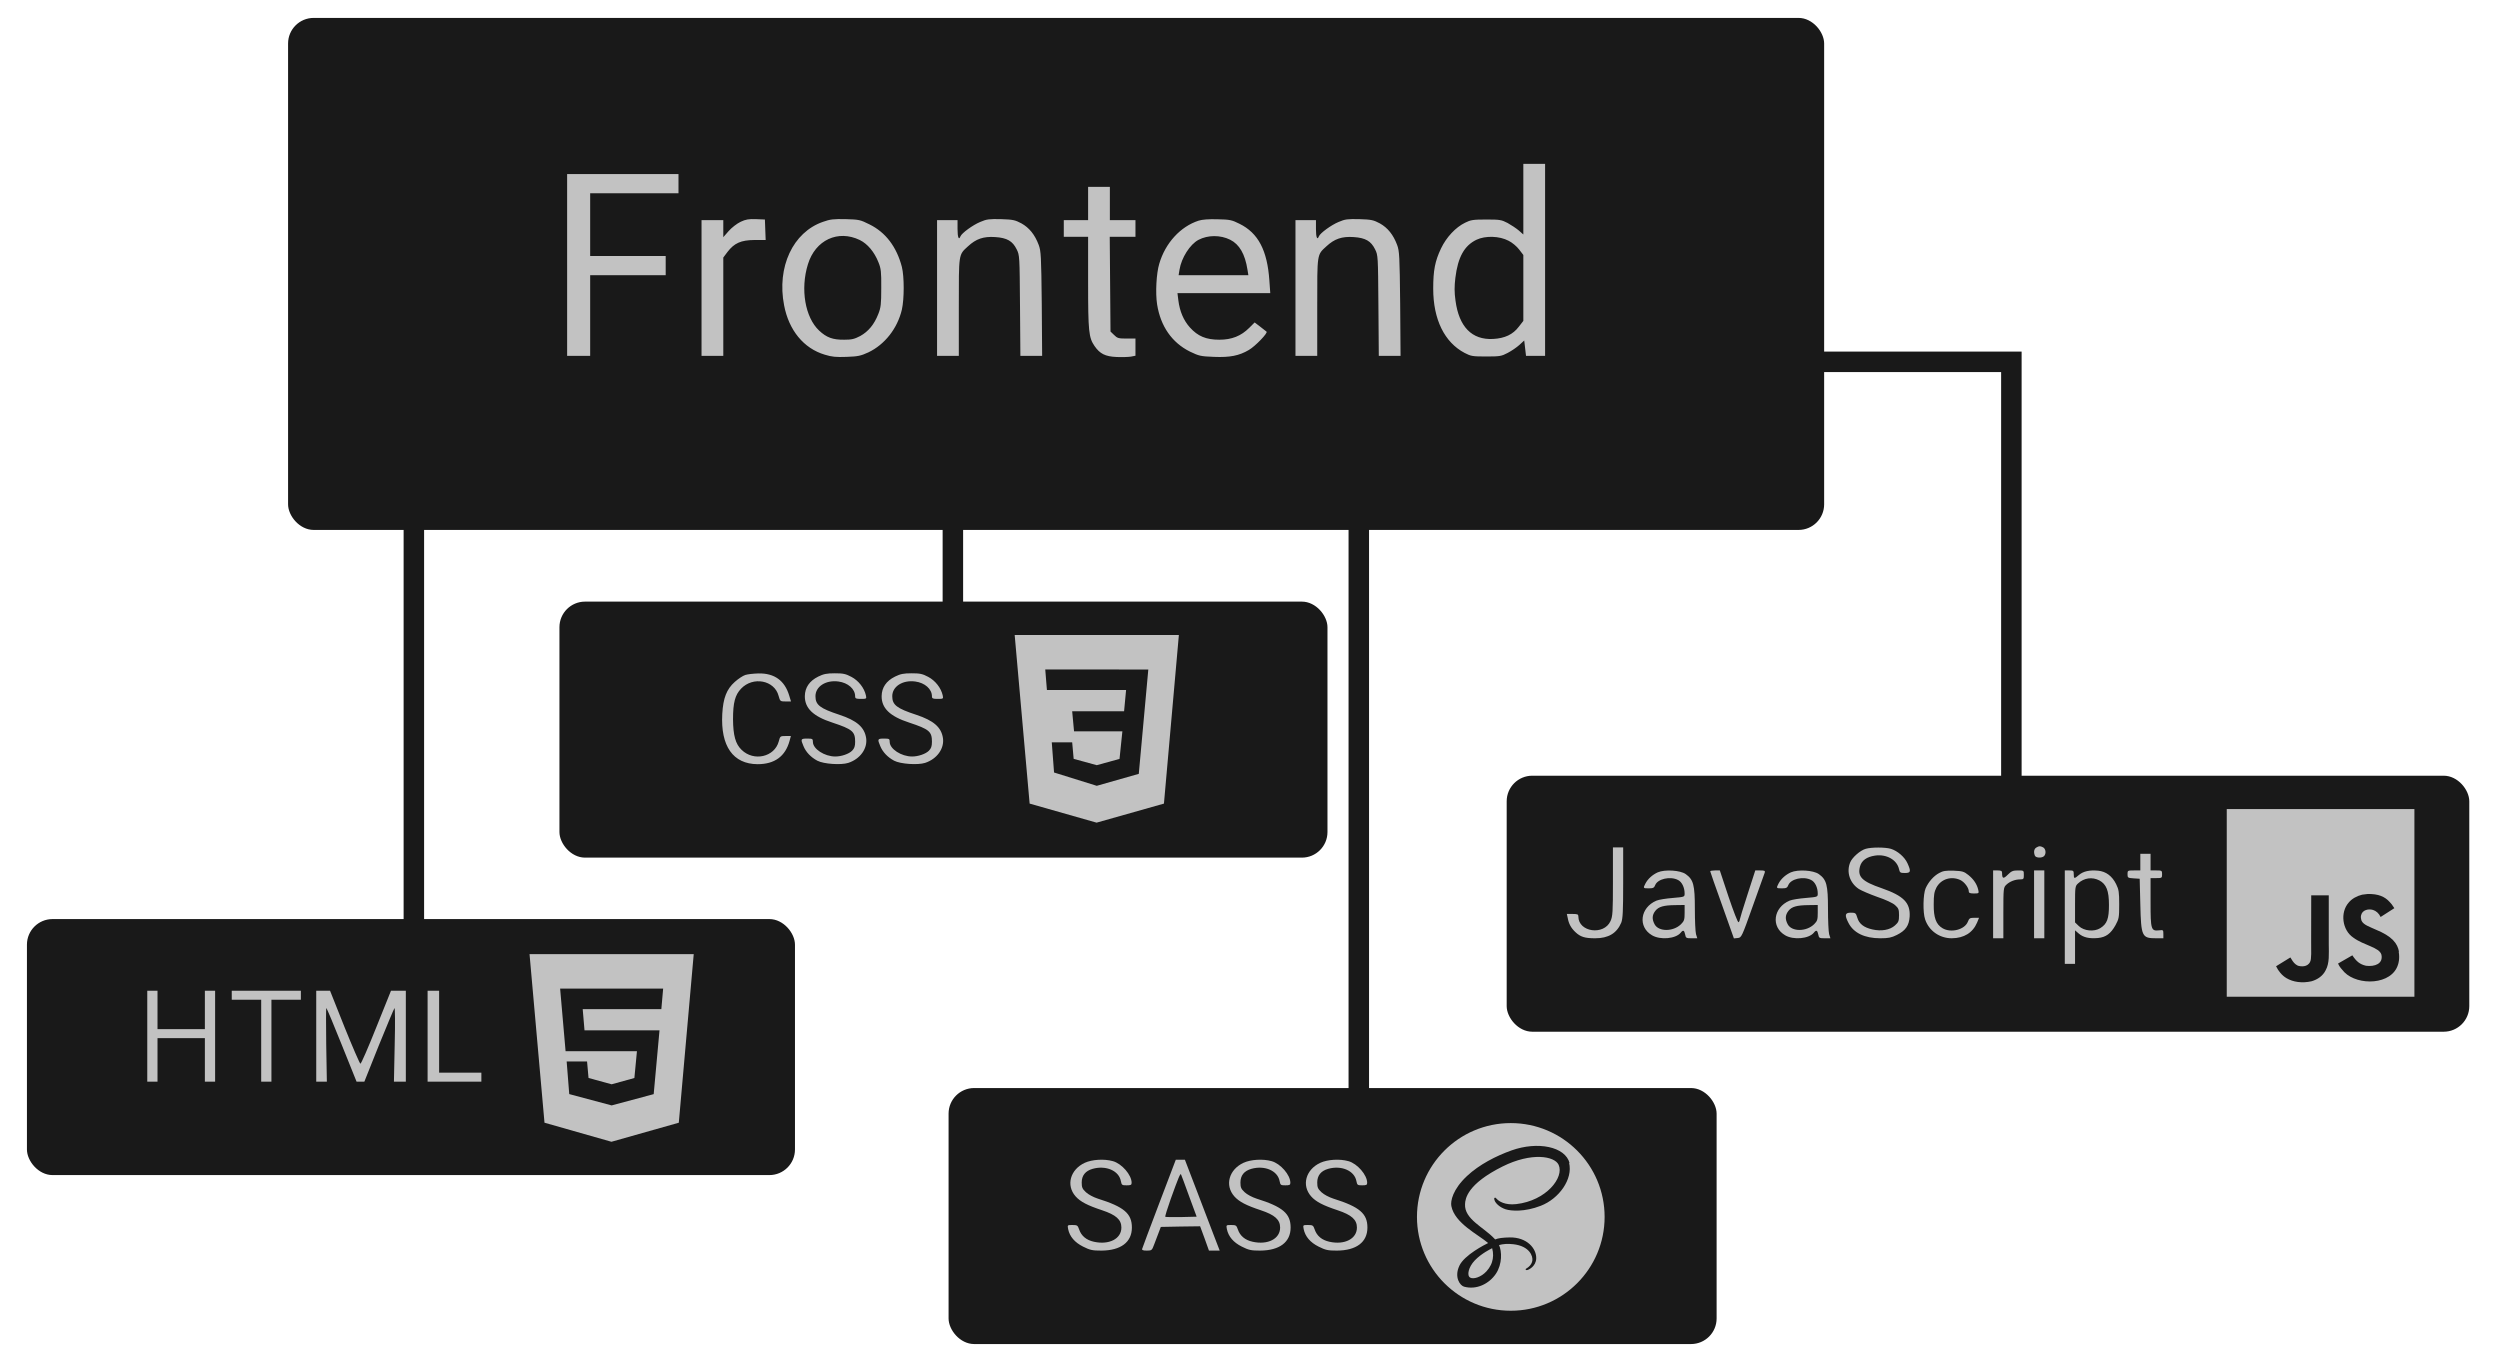 <svg xmlns:xlink="http://www.w3.org/1999/xlink" width="488.259" xmlns="http://www.w3.org/2000/svg" id="screenshot" version="1.1" viewBox="0 0 488.259 266.335" height="266.335" style="-webkit-print-color-adjust: exact;"><g id="shape-719112e0-1886-11ec-993a-293f9893854e"><g id="shape-c1f6b290-1885-11ec-993a-293f9893854e"><rect rx="0" ry="0" x="-1.2437567420420237e-8" y="-7.714788807788864e-10" transform="matrix(1,5.148934621792617e-18,5.148934622540089e-18,1,-4.730804619157425e-7,-2.3793859327270184e-7)" width="488" height="266" style="fill: rgb(177, 178, 181); fill-opacity: 0;"/></g><g id="shape-7a6bdd10-1330-11ec-8bc5-e98ba5337ee1"><g id="shape-3c5bb830-132e-11ec-8bc5-e98ba5337ee1"><g id="shape-427e5a20-1260-11ec-a24a-8550932f84af"><path d="M186.1,97.667L186.1,143.667M265.379,97.667L265.379,223.667M341.648,70.667L392.828,70.667L392.828,169.667M80.828,97.667L80.828,189.667" style="fill: none; stroke-width: 4; stroke: rgb(25, 25, 25); stroke-opacity: 1;"/></g><g id="shape-12d1c320-1260-11ec-a24a-8550932f84af"><g id="shape-12d1c321-1260-11ec-a24a-8550932f84af"><rect rx="5" ry="5" x="56.262" y="3.498" transform="matrix(1,1.7453292519943285e-8,-1.7453292519943298e-8,1,9.337138919818244e-7,-0)" width="300" height="100" style="fill: rgb(25, 25, 25); fill-opacity: 1;"/></g><g id="shape-12d1ea30-1260-11ec-a24a-8550932f84af"><g><path d="M7650 1824 l0 -276 -35 31 c-20 17 -59 43 -88 59 -48 25 -61 27 -167
27 -102 0 -121 -3 -165 -25 -74 -36 -146 -113 -188 -201 -47 -99 -61 -171 -61
-314 0 -241 88 -419 245 -502 50 -26 62 -28 169 -28 106 0 119 2 168 28 29 15
70 43 91 62 l38 35 7 -60 7 -60 74 0 75 0 0 750 0 750 -85 0 -85 0 0 -276z
m-115 -325 c28 -14 64 -44 82 -68 l33 -43 0 -257 0 -258 -35 -45 c-46 -61
-109 -91 -201 -96 -166 -9 -267 95 -294 300 -9 64 -9 110 -1 177 20 163 70
252 165 298 70 33 179 30 251 -8z M180 1310 l0 -710 90 0 90 0 0 315 0 315
295 0 295 0 0 75 0 75 -295 0 -295 0 0 245 0 245 345 0 345 0 0 75 0 75 -435
0 -435 0 0 -710z M4250 1790 l0 -130 -95 0 -95 0 0 -65 0 -65 95 0 95 0 0
-358 c0 -382 5 -429 50 -495 42 -61 84 -82 172 -86 43 -2 94 0 113 3 l35 7 0
67 0 67 -70 0 c-63 0 -72 3 -97 28 l-28 27 -3 370 -3 370 101 0 100 0 0 65 0
65 -100 0 -100 0 0 130 0 130 -85 0 -85 0 0 -130z M1535 1647 c-29 -14 -69
-45 -93 -72 l-42 -48 0 67 0 66 -85 0 -85 0 0 -530 0 -530 85 0 85 0 0 384 0
384 33 44 c53 69 105 92 210 93 l88 0 -3 80 -3 80 -70 3 c-56 2 -80 -2 -120
-21z M2179 1647 c-235 -81 -362 -353 -304 -652 37 -195 153 -337 318 -386 55
-17 87 -20 170 -17 89 3 111 8 170 35 128 61 227 186 262 334 19 84 19 258 0
334 -41 157 -127 270 -253 332 -72 36 -81 38 -186 41 -95 2 -121 -1 -177 -21z
m287 -142 c61 -30 114 -93 146 -174 20 -49 23 -74 22 -201 0 -127 -3 -152 -23
-203 -32 -82 -78 -137 -141 -172 -46 -24 -67 -29 -125 -29 -90 -1 -138 17
-196 71 -110 103 -148 324 -88 518 58 190 235 272 405 190z M3407 1646 c-58
-24 -144 -87 -154 -112 -13 -34 -23 -8 -23 56 l0 70 -80 0 -80 0 0 -530 0
-530 85 0 85 0 0 380 c0 425 -3 407 72 476 63 58 120 78 212 72 93 -6 136 -31
168 -96 23 -46 23 -52 26 -439 l3 -393 85 0 85 0 -3 408 c-4 373 -6 411 -24
459 -30 80 -74 134 -135 168 -49 26 -65 30 -159 33 -93 2 -112 0 -163 -22z
M5113 1656 c-142 -46 -260 -175 -307 -336 -23 -75 -31 -229 -17 -318 27 -171
116 -299 257 -369 71 -34 83 -37 188 -41 124 -5 196 9 272 54 51 30 150 133
138 143 -5 4 -28 22 -51 40 l-42 32 -42 -42 c-64 -64 -137 -93 -234 -93 -103
0 -168 27 -230 96 -49 55 -79 125 -90 211 l-7 57 362 0 363 0 -7 98 c-16 236
-87 372 -234 444 -60 30 -75 33 -172 35 -68 2 -120 -2 -147 -11z m247 -149
c72 -36 116 -112 135 -234 l7 -43 -272 0 -273 0 7 43 c15 93 82 198 148 233
74 39 172 39 248 1z M6207 1646 c-58 -24 -144 -87 -154 -112 -13 -34 -23 -8
-23 56 l0 70 -80 0 -80 0 0 -530 0 -530 85 0 85 0 0 380 c0 425 -3 407 72 476
63 58 120 78 212 72 93 -6 136 -31 168 -96 23 -46 23 -52 26 -439 l3 -393 85
0 85 0 -3 408 c-4 373 -6 411 -24 459 -30 80 -74 134 -135 168 -49 26 -65 30
-159 33 -93 2 -112 0 -163 -22z" transform="translate(106.262, 22.498) scale(0.25, 0.25) translate(0,248) scale(0.1,-0.1)" fill="#c2c2c2" stroke="none"/></g></g></g></g><g id="shape-ceb8c910-132f-11ec-8bc5-e98ba5337ee1"><g id="shape-48ff14f0-132f-11ec-8bc5-e98ba5337ee1"><rect rx="5" ry="5" x="185.262" y="212.498" transform="matrix(1,8.698226992842604e-8,0,1,-0.001,-0)" width="150" height="50" style="fill: rgb(25, 25, 25); fill-opacity: 1;"/></g><g id="shape-c7ae6ad0-132f-11ec-8bc5-e98ba5337ee1"><g id="shape-444091a0-1262-11ec-a24a-8550932f84af" style="fill: rgb(255, 255, 255); fill-opacity: 1;"><g id="shape-4444d760-1262-11ec-a24a-8550932f84af"><path d="M295.063,219.343C305.183,219.343,313.387,227.548,313.387,237.667C313.387,247.787,305.183,255.992,295.063,255.992C284.943,255.992,276.738,247.787,276.738,237.667C276.738,227.548,284.943,219.343,295.063,219.343ZZM291.421,243.773C291.688,244.757,291.659,245.678,291.384,246.509L291.285,246.784C291.248,246.877,291.206,246.967,291.166,247.053C290.952,247.495,290.668,247.908,290.318,248.289C289.252,249.449,287.765,249.888,287.127,249.519C286.44,249.119,286.782,247.48,288.019,246.175C289.349,244.773,291.256,243.87,291.256,243.87L291.256,243.866L291.421,243.773ZZM306.555,227.187C305.728,223.93,300.33,222.86,295.222,224.675C292.184,225.755,288.894,227.451,286.528,229.664C283.714,232.292,283.266,234.583,283.451,235.54C284.103,238.917,288.73,241.125,290.633,242.763L290.633,242.772C290.072,243.047,285.966,245.107,285.004,247.239C283.973,249.484,285.165,251.089,285.943,251.293C288.348,251.959,290.822,250.743,292.151,248.775C293.433,246.849,293.32,244.376,292.768,243.162C293.525,242.956,294.417,242.864,295.562,243.003C298.771,243.369,299.412,245.385,299.273,246.21C299.135,247.033,298.474,247.514,298.244,247.651C298.015,247.79,297.946,247.834,297.967,247.928C297.99,248.065,298.106,248.065,298.288,248.042C298.54,247.996,299.962,247.355,300.03,245.796C300.099,243.826,298.219,241.629,294.877,241.673C293.502,241.697,292.63,241.812,292.013,242.064C291.968,241.995,291.92,241.949,291.853,241.903C289.792,239.682,285.966,238.124,286.127,235.169C286.172,234.093,286.562,231.254,293.456,227.818C299.114,224.999,303.628,225.779,304.407,227.497C305.526,229.947,302,234.506,296.113,235.169C293.869,235.421,292.701,234.552,292.401,234.23C292.082,233.886,292.036,233.864,291.922,233.934C291.738,234.025,291.853,234.323,291.922,234.506C292.105,234.965,292.815,235.766,294.053,236.179C295.129,236.522,297.764,236.727,300.925,235.491C304.474,234.119,307.246,230.292,306.444,227.085L306.555,227.187ZZ" style="fill: rgb(194, 194, 194);"/></g></g><g id="shape-d2e4dc00-132e-11ec-8bc5-e98ba5337ee1"><g><path d="M184 1056 c-114 -53 -148 -176 -72 -262 37 -42 93 -71 208 -109 108
-36 150 -73 150 -135 0 -88 -96 -137 -214 -111 -60 13 -99 46 -116 96 -11 32
-15 35 -52 35 -40 0 -40 0 -34 -32 12 -58 51 -104 117 -137 54 -27 72 -31 143
-31 152 1 238 66 238 180 0 110 -62 162 -266 226 -34 11 -74 32 -93 50 -28 26
-33 38 -33 76 0 55 29 91 86 107 104 29 205 -15 220 -96 6 -31 9 -33 45 -33
33 0 39 3 39 20 0 61 -77 150 -147 169 -68 19 -162 13 -219 -13z M765 738
c-71 -187 -131 -347 -133 -355 -3 -9 8 -13 36 -13 39 0 41 2 58 48 10 26 25
67 35 92 l17 45 153 3 154 2 35 -95 34 -95 42 0 42 0 -47 122 c-26 68 -87 228
-136 356 l-89 232 -35 0 -36 0 -130 -342z m234 57 l59 -160 -121 -3 c-66 -1
-122 0 -124 2 -3 3 16 65 42 138 60 167 76 206 81 193 3 -5 31 -82 63 -170z
M1424 1056 c-114 -53 -148 -176 -72 -262 37 -42 93 -71 208 -109 108 -36 150
-73 150 -135 0 -88 -96 -137 -214 -111 -60 13 -99 46 -116 96 -11 32 -15 35
-52 35 -40 0 -40 0 -34 -32 12 -58 51 -104 117 -137 54 -27 72 -31 143 -31
152 1 238 66 238 180 0 110 -62 162 -266 226 -34 11 -74 32 -93 50 -28 26 -33
38 -33 76 0 55 29 91 86 107 104 29 205 -15 220 -96 6 -31 9 -33 45 -33 33 0
39 3 39 20 0 61 -77 150 -147 169 -68 19 -162 13 -219 -13z M2024 1056 c-114
-53 -148 -176 -72 -262 37 -42 93 -71 208 -109 108 -36 150 -73 150 -135 0
-88 -96 -137 -214 -111 -60 13 -99 46 -116 96 -11 32 -15 35 -52 35 -40 0 -40
0 -34 -32 12 -58 51 -104 117 -137 54 -27 72 -31 143 -31 152 1 238 66 238
180 0 110 -62 162 -266 226 -34 11 -74 32 -93 50 -28 26 -33 38 -33 76 0 55
29 91 86 107 104 29 205 -15 220 -96 6 -31 9 -33 45 -33 33 0 39 3 39 20 0 61
-77 150 -147 169 -68 19 -162 13 -219 -13z" transform="translate(207.262, 221.498) scale(0.25, 0.25) translate(0,128) scale(0.1,-0.1)" fill="#c2c2c2" stroke="none"/></g></g></g></g><g id="shape-c04e7280-132f-11ec-8bc5-e98ba5337ee1"><g id="shape-47dc18c0-132f-11ec-8bc5-e98ba5337ee1"><rect rx="5" ry="5" x="109.262" y="117.498" transform="matrix(1,8.698226992842606e-8,0,1,-0.001,-0)" width="150" height="50" style="fill: rgb(25, 25, 25); fill-opacity: 1;"/></g><g id="shape-b8229eb0-132f-11ec-8bc5-e98ba5337ee1"><g id="shape-44e78000-1262-11ec-a24a-8550932f84af" style="fill: rgb(255, 255, 255); fill-opacity: 1;"><g id="shape-44e7f530-1262-11ec-a24a-8550932f84af"><path d="M198.17,124.018L230.238,124.018L227.322,156.946L214.169,160.667L201.09,156.944L198.17,124.018ZZM224.268,130.757L204.141,130.752L204.466,134.756L219.928,134.759L219.538,138.907L209.399,138.907L209.765,142.836L219.205,142.836L218.647,148.216L214.203,149.443L209.689,148.207L209.402,144.984L205.416,144.984L205.859,150.871L214.204,153.472L222.409,151.135L224.268,130.759Z" style="fill: rgb(194, 194, 194);"/></g></g><g id="shape-ba9ce2f0-132e-11ec-8bc5-e98ba5337ee1"><g><path d="M252 1067 c-19 -6 -55 -30 -82 -54 -64 -57 -91 -126 -98 -250 -14
-252 84 -392 276 -393 133 0 217 61 250 183 l10 37 -42 0 c-41 0 -42 -1 -53
-43 -33 -121 -195 -158 -290 -65 -48 46 -66 113 -67 239 0 130 16 190 63 239
93 98 261 66 293 -56 12 -43 13 -44 55 -44 l42 0 -14 46 c-35 117 -115 175
-239 173 -39 -1 -86 -6 -104 -12z M821 1054 c-68 -34 -103 -85 -104 -152 -1
-94 64 -158 215 -207 157 -52 178 -70 178 -150 0 -35 -6 -52 -24 -70 -25 -25
-83 -45 -131 -45 -84 0 -175 59 -175 114 0 24 -3 26 -45 26 -50 0 -52 -4 -29
-58 19 -47 58 -88 109 -115 50 -26 184 -35 241 -17 93 30 152 112 140 194 -13
85 -73 137 -209 182 -152 50 -187 77 -187 145 0 76 81 128 179 115 76 -10 131
-59 131 -116 0 -17 7 -20 45 -20 44 0 45 1 39 28 -13 58 -58 115 -113 144 -45
24 -65 28 -130 28 -63 0 -87 -5 -130 -26z M1421 1054 c-68 -34 -103 -85 -104
-152 -1 -94 64 -158 215 -207 157 -52 178 -70 178 -150 0 -35 -6 -52 -24 -70
-25 -25 -83 -45 -131 -45 -84 0 -175 59 -175 114 0 24 -3 26 -45 26 -50 0 -52
-4 -29 -58 19 -47 58 -88 109 -115 50 -26 184 -35 241 -17 93 30 152 112 140
194 -13 85 -73 137 -209 182 -152 50 -187 77 -187 145 0 76 81 128 179 115 76
-10 131 -59 131 -116 0 -17 7 -20 45 -20 44 0 45 1 39 28 -13 58 -58 115 -113
144 -45 24 -65 28 -130 28 -63 0 -87 -5 -130 -26z" transform="translate(139.262, 126.498) scale(0.25, 0.25) translate(0,128) scale(0.1,-0.1)" fill="#c2c2c2" stroke="none"/></g></g></g></g><g id="shape-98a7d7d0-132f-11ec-8bc5-e98ba5337ee1"><g id="shape-48748830-132f-11ec-8bc5-e98ba5337ee1"><rect rx="5" ry="5" x="294.262" y="151.498" transform="matrix(1,8.698227009261419e-8,0,1,-0.001,-0)" width="188" height="50" style="fill: rgb(25, 25, 25); fill-opacity: 1;"/></g><g id="shape-8f5621a0-132f-11ec-8bc5-e98ba5337ee1"><g id="shape-43aa6c20-1262-11ec-a24a-8550932f84af" style="fill: rgb(255, 255, 255); fill-opacity: 1;"><g id="shape-43ac67f0-1262-11ec-a24a-8550932f84af"><path d="M434.893,158.018L471.542,158.018L471.542,194.667L434.893,194.667L434.893,158.018ZZM468.54,185.927C468.272,184.254,467.184,182.85,463.954,181.539C462.83,181.013,461.581,180.646,461.21,179.799C461.071,179.295,461.049,179.02,461.139,178.722C461.369,177.736,462.537,177.439,463.453,177.714C464.048,177.897,464.598,178.356,464.943,179.089C466.522,178.056,466.522,178.056,467.623,177.371C467.211,176.729,467.006,176.453,466.728,176.179C465.766,175.103,464.485,174.553,462.401,174.601L461.324,174.736C460.292,174.988,459.309,175.538,458.713,176.271C456.972,178.243,457.475,181.678,459.582,183.099C461.666,184.656,464.714,184.998,465.104,186.466C465.47,188.252,463.775,188.825,462.102,188.619C460.863,188.344,460.177,187.724,459.422,186.579L456.627,188.184C456.948,188.917,457.314,189.236,457.864,189.877C460.521,192.559,467.164,192.421,468.356,188.344C468.401,188.206,468.723,187.267,468.469,185.824L468.54,185.927ZZM454.822,174.863L451.389,174.863C451.389,177.823,451.376,180.764,451.376,183.728C451.376,185.609,451.472,187.336,451.165,187.867C450.661,188.92,449.363,188.785,448.773,188.6C448.169,188.301,447.862,187.889,447.506,187.295C447.41,187.134,447.338,186.996,447.312,186.996L444.525,188.713C444.991,189.675,445.671,190.503,446.547,191.03C447.853,191.809,449.607,192.061,451.444,191.648C452.64,191.303,453.671,190.593,454.21,189.494C454.989,188.074,454.824,186.333,454.816,184.384C454.834,181.248,454.816,178.11,454.816,174.949L454.822,174.863ZZ" style="fill: rgb(194, 194, 194);"/></g></g><g id="shape-bcd60a10-132e-11ec-8bc5-e98ba5337ee1"><g><path d="M3698 1079 c-18 -10 -23 -35 -12 -63 7 -19 55 -21 72 -4 18 18 14 56
-7 68 -24 12 -31 12 -53 -1z M390 813 c0 -239 -2 -272 -19 -309 -52 -114 -251
-86 -251 36 0 17 -6 20 -45 20 l-45 0 7 -32 c8 -45 26 -78 60 -110 39 -37 73
-48 154 -48 104 0 169 39 204 122 12 31 15 87 15 313 l0 275 -40 0 -40 0 0
-267z M2365 1069 c-43 -12 -105 -67 -121 -105 -32 -76 -4 -162 67 -209 21 -13
86 -41 145 -62 63 -21 121 -48 138 -64 27 -24 31 -34 31 -79 0 -45 -4 -55 -32
-80 -39 -35 -106 -47 -176 -31 -67 15 -104 44 -118 92 -11 37 -15 39 -51 39
-45 0 -50 -18 -18 -80 40 -78 126 -120 249 -120 63 0 87 5 129 26 68 34 95 72
100 143 6 108 -46 162 -218 222 -155 53 -191 90 -170 170 13 47 52 75 118 85
89 13 171 -33 187 -106 6 -27 10 -30 46 -30 46 0 49 12 20 76 -22 49 -78 97
-130 113 -44 13 -152 13 -196 0z M4510 965 l0 -65 -50 0 c-49 0 -50 -1 -50
-29 0 -28 2 -30 48 -33 l47 -3 5 -200 c6 -253 12 -265 124 -265 l56 0 0 33 c0
32 -1 33 -33 29 -63 -7 -67 5 -67 219 l0 189 45 0 c43 0 45 1 45 30 0 29 -2
30 -45 30 l-45 0 0 65 0 65 -40 0 -40 0 0 -65z M740 885 c-42 -19 -77 -51 -96
-87 -19 -37 -19 -38 26 -38 34 0 42 4 50 25 19 49 118 72 179 40 30 -15 51
-59 51 -105 0 -27 0 -27 -92 -35 -51 -4 -109 -13 -128 -21 -128 -54 -147 -206
-34 -271 65 -38 184 -27 223 20 19 24 28 21 35 -13 5 -28 9 -30 50 -30 l45 0
-10 32 c-5 18 -9 107 -9 198 0 187 -11 228 -71 271 -43 31 -164 38 -219 14z
m210 -316 c0 -53 -3 -64 -28 -89 -61 -60 -176 -60 -207 0 -21 40 -19 72 6 104
26 33 65 44 157 45 l72 1 0 -61z M1150 893 c0 -4 42 -123 93 -265 l92 -259 30
3 c29 3 31 6 117 248 49 135 91 253 94 263 4 14 -1 17 -34 17 l-40 0 -61 -189
c-34 -104 -61 -194 -61 -199 0 -6 -4 -13 -9 -17 -5 -3 -40 87 -78 200 l-68
205 -37 0 c-21 0 -38 -3 -38 -7z M1780 885 c-42 -19 -77 -51 -96 -87 -19 -37
-19 -38 26 -38 34 0 42 4 50 25 19 49 118 72 179 40 30 -15 51 -59 51 -105 0
-27 0 -27 -92 -35 -51 -4 -109 -13 -128 -21 -128 -54 -147 -206 -34 -271 65
-38 184 -27 223 20 19 24 28 21 35 -13 5 -28 9 -30 50 -30 l45 0 -10 32 c-5
18 -9 107 -9 198 0 187 -11 228 -71 271 -43 31 -164 38 -219 14z m210 -316 c0
-53 -3 -64 -28 -89 -61 -60 -176 -60 -207 0 -21 40 -19 72 6 104 26 33 65 44
157 45 l72 1 0 -61z M2939 880 c-43 -23 -83 -68 -106 -119 -20 -45 -23 -190
-4 -244 30 -89 113 -147 208 -147 96 1 164 43 198 123 l15 37 -38 0 c-33 0
-39 -4 -49 -30 -24 -63 -133 -91 -199 -51 -50 30 -69 82 -68 186 0 73 4 98 21
131 36 67 116 92 187 59 33 -16 66 -61 66 -89 0 -12 10 -16 40 -16 39 0 40 1
34 28 -10 44 -36 83 -77 116 -35 28 -47 31 -115 34 -61 2 -85 -2 -113 -18z
M3360 635 l0 -265 40 0 40 0 0 198 c0 193 1 199 23 220 27 26 69 42 108 42 27
0 29 3 29 35 0 35 0 35 -46 35 -39 0 -51 -5 -80 -34 -34 -34 -44 -31 -44 15 0
15 -7 19 -35 19 l-35 0 0 -265z M3680 635 l0 -265 40 0 40 0 0 265 0 265 -40
0 -40 0 0 -265z M3920 535 l0 -365 40 0 40 0 0 131 0 131 30 -26 c36 -30 82
-40 149 -34 62 6 100 34 137 100 27 50 29 60 29 163 0 95 -3 116 -24 158 -31
63 -79 99 -141 105 -67 6 -114 -4 -149 -33 -37 -32 -41 -31 -41 5 0 28 -3 30
-35 30 l-35 0 0 -365z m270 287 c55 -30 75 -80 75 -192 0 -108 -15 -148 -68
-181 -48 -30 -127 -22 -167 16 l-30 29 0 141 c0 134 1 143 23 163 47 44 111
53 167 24z" transform="translate(305.262, 160.498) scale(0.25, 0.25) translate(0,128) scale(0.1,-0.1)" fill="#c2c2c2" stroke="none"/></g></g></g></g><g id="shape-60c9c7b0-132f-11ec-8bc5-e98ba5337ee1"><g id="shape-4a463af0-132f-11ec-8bc5-e98ba5337ee1"><rect rx="5" ry="5" x="5.262" y="179.498" transform="matrix(1,8.698226992842614e-8,0,1,-0.001,-0)" width="150" height="50" style="fill: rgb(25, 25, 25); fill-opacity: 1;"/></g><g id="shape-5b90a700-132f-11ec-8bc5-e98ba5337ee1"><g id="shape-45891730-1262-11ec-a24a-8550932f84af" style="fill: rgb(255, 255, 255); fill-opacity: 1;"><g id="shape-4589b370-1262-11ec-a24a-8550932f84af"><path d="M103.42,186.343L135.488,186.343L132.572,219.27L119.419,222.992L106.342,219.269L103.42,186.343ZZM114.157,201.232L113.803,197.081L129.163,197.086L129.515,193.082L109.394,193.077L110.46,205.309L124.396,205.309L123.898,210.54L119.454,211.768L114.942,210.531L114.655,207.309L110.671,207.309L111.175,213.678L119.454,215.893L127.668,213.689L128.804,201.233L114.157,201.233Z" style="fill: rgb(194, 194, 194);"/></g></g><g id="shape-b872aff0-132e-11ec-8bc5-e98ba5337ee1"><g><path d="M100 725 l0 -355 40 0 40 0 0 170 0 170 185 0 185 0 0 -170 0 -170
40 0 40 0 0 355 0 355 -40 0 -40 0 0 -150 0 -150 -185 0 -185 0 0 150 0 150
-40 0 -40 0 0 -355z M760 1045 l0 -35 115 0 115 0 0 -320 0 -320 40 0 40 0 0
320 0 320 115 0 115 0 0 35 0 35 -270 0 -270 0 0 -35z M1420 725 l0 -355 41 0
42 0 -5 289 c-2 160 -2 288 1 286 4 -2 58 -132 121 -289 l115 -286 30 0 31 0
113 283 c63 155 118 286 122 291 5 5 6 -122 2 -282 l-6 -292 46 0 47 0 0 355
0 355 -58 0 -58 0 -115 -286 c-63 -158 -118 -285 -124 -284 -5 1 -61 130 -124
286 l-113 284 -54 0 -54 0 0 -355z M2290 725 l0 -355 210 0 210 0 0 35 0 35
-165 0 -165 0 0 320 0 320 -45 0 -45 0 0 -355z" transform="translate(26.262, 188.498) scale(0.25, 0.25) translate(0,128) scale(0.1,-0.1)" fill="#c2c2c2" stroke="none"/></g></g></g></g></g></g></svg>
